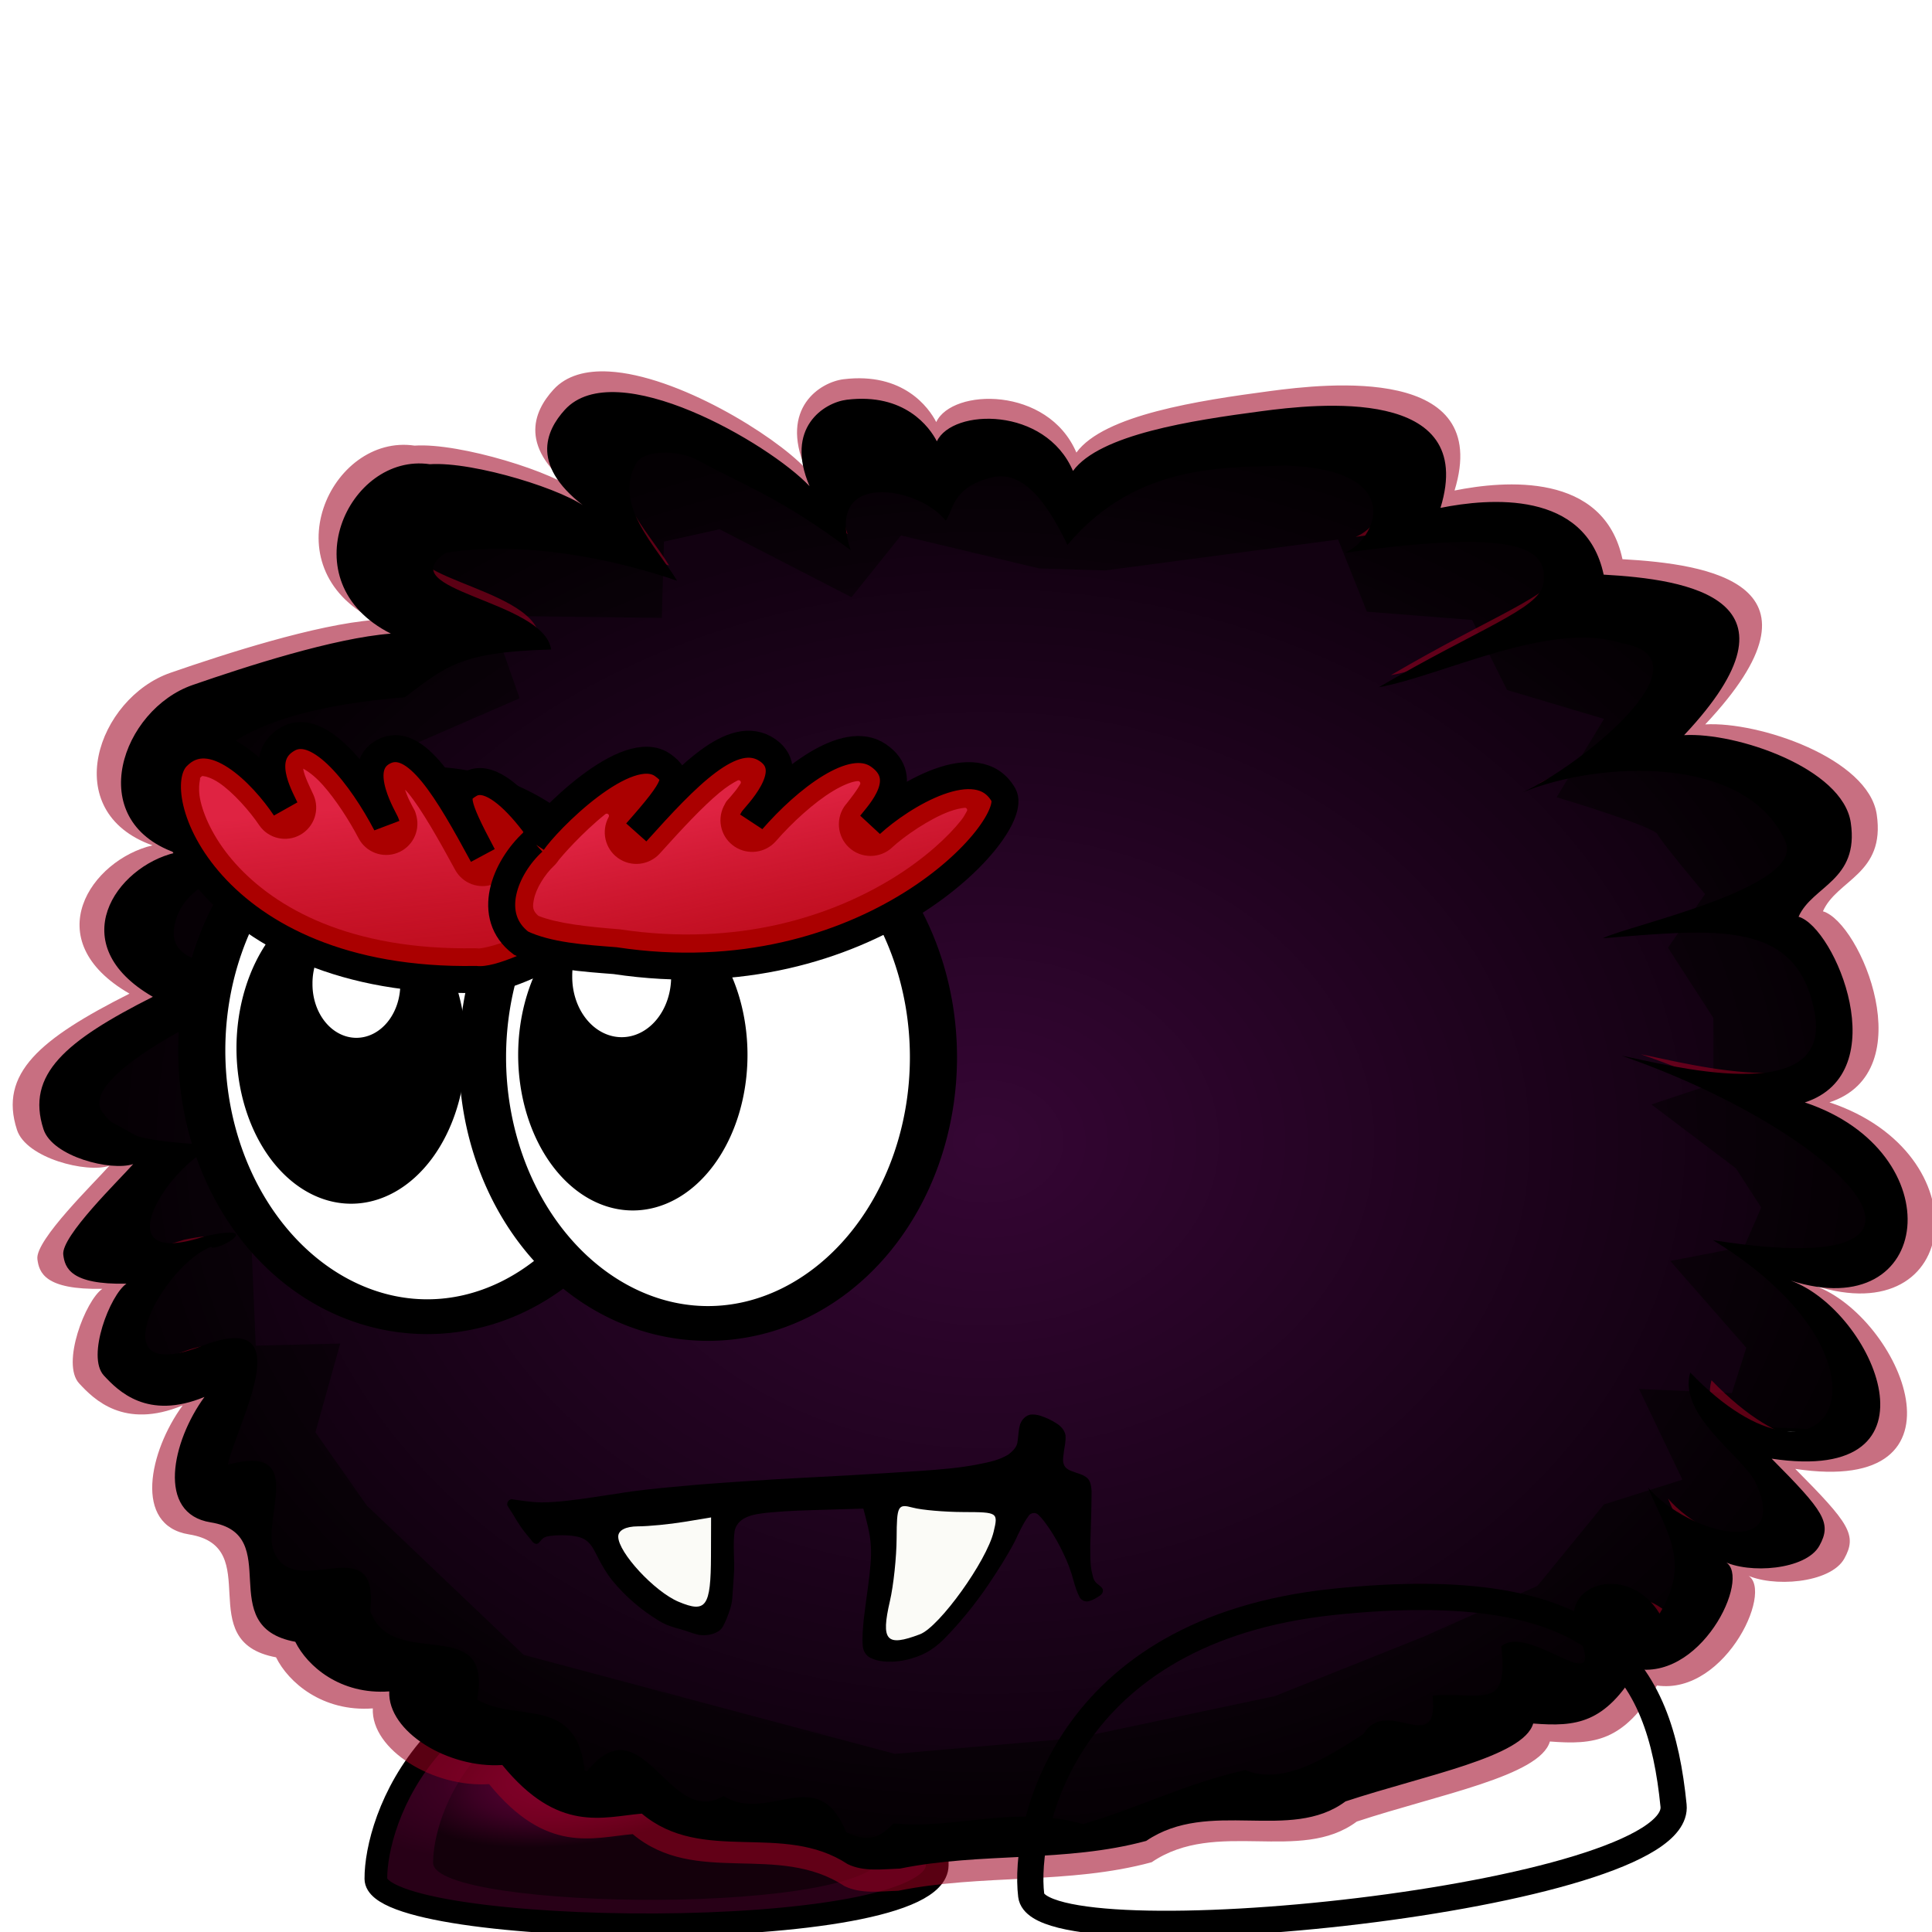 <?xml version="1.0" encoding="UTF-8" standalone="no"?>
<!-- Created with Inkscape (http://www.inkscape.org/) -->
<svg
   xmlns:dc="http://purl.org/dc/elements/1.1/"
   xmlns:cc="http://creativecommons.org/ns#"
   xmlns:rdf="http://www.w3.org/1999/02/22-rdf-syntax-ns#"
   xmlns:svg="http://www.w3.org/2000/svg"
   xmlns="http://www.w3.org/2000/svg"
   xmlns:xlink="http://www.w3.org/1999/xlink"
   xmlns:sodipodi="http://sodipodi.sourceforge.net/DTD/sodipodi-0.dtd"
   xmlns:inkscape="http://www.inkscape.org/namespaces/inkscape"
   width="512"
   height="512"
   id="svg2"
   sodipodi:version="0.32"
   inkscape:version="0.46"
   sodipodi:docbase="D:\Dateien\Desktop\Secret Maryo Chronicles\Drafts\Game\Helios\level\enemies\furball\v2.5"
   sodipodi:docname="1.svg"
   inkscape:output_extension="org.inkscape.output.svg.inkscape"
   version="1.0"
   inkscape:export-filename="D:\Dateien\Desktop\Secret Maryo Chronicles\SMC\data\pixmaps\enemy\furball\boss\walk_1.png"
   inkscape:export-xdpi="90"
   inkscape:export-ydpi="90">
  <defs
     id="defs4">
    <linearGradient
       id="linearGradient3378">
      <stop
         style="stop-color:#780046;stop-opacity:1;"
         offset="0"
         id="stop3380" />
      <stop
         id="stop3382"
         offset="0.661"
         style="stop-color:#3c0023;stop-opacity:1;" />
      <stop
         style="stop-color:#14000b;stop-opacity:1;"
         offset="1"
         id="stop3384" />
    </linearGradient>
    <linearGradient
       id="linearGradient3280">
      <stop
         id="stop3282"
         offset="0"
         style="stop-color:#350634;stop-opacity:1;" />
      <stop
         id="stop3284"
         offset="1"
         style="stop-color:#120111;stop-opacity:1;" />
    </linearGradient>
    <linearGradient
       id="linearGradient17792">
      <stop
         id="stop17794"
         offset="0"
         style="stop-color:#780045;stop-opacity:1;" />
      <stop
         style="stop-color:#3c0022;stop-opacity:1;"
         offset="0.585"
         id="stop17796" />
      <stop
         id="stop17798"
         offset="1"
         style="stop-color:#280017;stop-opacity:1;" />
    </linearGradient>
    <linearGradient
       id="linearGradient17334">
      <stop
         style="stop-color:#230522;stop-opacity:1;"
         offset="0"
         id="stop17336" />
      <stop
         style="stop-color:#040003;stop-opacity:1;"
         offset="1"
         id="stop17338" />
    </linearGradient>
    <linearGradient
       id="linearGradient17211">
      <stop
         style="stop-color:#f02e57;stop-opacity:0.753;"
         offset="0"
         id="stop17213" />
      <stop
         style="stop-color:#d1183f;stop-opacity:0.188;"
         offset="1"
         id="stop17215" />
    </linearGradient>
    <clipPath
       id="clipPath3754"
       clipPathUnits="userSpaceOnUse">
      <path
         style="fill:#fff6d5;fill-rule:evenodd;stroke:#000000;stroke-width:1px;stroke-linecap:butt;stroke-linejoin:miter;stroke-opacity:1"
         d="M 391.434,693.758 C 404.035,674.419 417.948,662.891 437.511,651.273 C 446.076,644.045 488.911,638.253 480.955,629.922 C 458.85,616.974 417.43,611.313 403.055,621.743 C 389.157,631.828 381.933,667.133 391.434,693.758 z"
         id="path3756"
         sodipodi:nodetypes="cccsc" />
    </clipPath>
    <linearGradient
       id="linearGradient3762">
      <stop
         id="stop3764"
         offset="0"
         style="stop-color:#7982a6;stop-opacity:1;" />
      <stop
         style="stop-color:#ffffff;stop-opacity:1;"
         offset="0.306"
         id="stop3776" />
      <stop
         id="stop3766"
         offset="1"
         style="stop-color:#ffffff;stop-opacity:1;" />
    </linearGradient>
    <radialGradient
       inkscape:collect="always"
       xlink:href="#linearGradient3762"
       id="radialGradient2246"
       gradientUnits="userSpaceOnUse"
       gradientTransform="matrix(0.764,0.645,-0.979,1.158,760.879,-366.161)"
       cx="390.074"
       cy="678.535"
       fx="390.074"
       fy="678.535"
       r="48.907" />
    <radialGradient
       inkscape:collect="always"
       xlink:href="#linearGradient3762"
       id="radialGradient2248"
       gradientUnits="userSpaceOnUse"
       gradientTransform="matrix(0.764,0.645,-0.979,1.158,760.879,-366.161)"
       cx="390.074"
       cy="678.535"
       fx="390.074"
       fy="678.535"
       r="48.907" />
    <filter
       inkscape:collect="always"
       id="filter17728">
      <feGaussianBlur
         inkscape:collect="always"
         stdDeviation="0.715"
         id="feGaussianBlur17730" />
    </filter>
    <filter
       inkscape:collect="always"
       id="filter17752">
      <feGaussianBlur
         inkscape:collect="always"
         stdDeviation="0.715"
         id="feGaussianBlur17754" />
    </filter>
    <linearGradient
       inkscape:collect="always"
       xlink:href="#linearGradient17211"
       id="linearGradient17786"
       gradientUnits="userSpaceOnUse"
       x1="193.625"
       y1="456.678"
       x2="201.224"
       y2="531.793" />
    <linearGradient
       inkscape:collect="always"
       xlink:href="#linearGradient17211"
       id="linearGradient17788"
       gradientUnits="userSpaceOnUse"
       x1="283.088"
       y1="468.765"
       x2="296.724"
       y2="535.374" />
    <radialGradient
       inkscape:collect="always"
       xlink:href="#linearGradient3280"
       id="radialGradient3266"
       cx="366.431"
       cy="566.688"
       fx="366.431"
       fy="566.688"
       r="267.168"
       gradientTransform="matrix(1,0,0,0.79,0,118.987)"
       gradientUnits="userSpaceOnUse" />
    <radialGradient
       inkscape:collect="always"
       xlink:href="#linearGradient17334"
       id="radialGradient3270"
       gradientUnits="userSpaceOnUse"
       gradientTransform="matrix(1,0,0,0.79,0,118.987)"
       cx="366.431"
       cy="566.688"
       fx="366.431"
       fy="566.688"
       r="267.168" />
    <filter
       inkscape:collect="always"
       id="filter3276">
      <feGaussianBlur
         inkscape:collect="always"
         stdDeviation="11.931"
         id="feGaussianBlur3278" />
    </filter>
    <filter
       inkscape:collect="always"
       id="filter3318">
      <feGaussianBlur
         inkscape:collect="always"
         stdDeviation="0.496"
         id="feGaussianBlur3320" />
    </filter>
    <filter
       inkscape:collect="always"
       id="filter3328">
      <feGaussianBlur
         inkscape:collect="always"
         stdDeviation="4.959"
         id="feGaussianBlur3330" />
    </filter>
    <filter
       inkscape:collect="always"
       id="filter3340">
      <feGaussianBlur
         inkscape:collect="always"
         stdDeviation="0.789"
         id="feGaussianBlur3342" />
    </filter>
    <filter
       inkscape:collect="always"
       id="filter3344">
      <feGaussianBlur
         inkscape:collect="always"
         stdDeviation="0.789"
         id="feGaussianBlur3346" />
    </filter>
    <filter
       inkscape:collect="always"
       id="filter3348">
      <feGaussianBlur
         inkscape:collect="always"
         stdDeviation="0.399"
         id="feGaussianBlur3350" />
    </filter>
    <filter
       inkscape:collect="always"
       id="filter3352">
      <feGaussianBlur
         inkscape:collect="always"
         stdDeviation="0.399"
         id="feGaussianBlur3354" />
    </filter>
    <filter
       inkscape:collect="always"
       id="filter3356">
      <feGaussianBlur
         inkscape:collect="always"
         stdDeviation="0.577"
         id="feGaussianBlur3358" />
    </filter>
    <filter
       inkscape:collect="always"
       id="filter3364">
      <feGaussianBlur
         inkscape:collect="always"
         stdDeviation="0.533"
         id="feGaussianBlur3366" />
    </filter>
    <filter
       inkscape:collect="always"
       id="filter3368">
      <feGaussianBlur
         inkscape:collect="always"
         stdDeviation="0.625"
         id="feGaussianBlur3370" />
    </filter>
    <filter
       inkscape:collect="always"
       id="filter3386"
       x="-0.073"
       width="1.147"
       y="-0.139"
       height="1.278">
      <feGaussianBlur
         inkscape:collect="always"
         stdDeviation="5.793"
         id="feGaussianBlur3388" />
    </filter>
    <filter
       inkscape:collect="always"
       id="filter3408"
       x="-0.081"
       width="1.163"
       y="-0.229"
       height="1.458">
      <feGaussianBlur
         inkscape:collect="always"
         stdDeviation="4.36"
         id="feGaussianBlur3410" />
    </filter>
    <filter
       inkscape:collect="always"
       id="filter3412"
       x="-0.09"
       width="1.181"
       y="-0.179"
       height="1.358">
      <feGaussianBlur
         inkscape:collect="always"
         stdDeviation="3.972"
         id="feGaussianBlur3414" />
    </filter>
    <radialGradient
       inkscape:collect="always"
       xlink:href="#linearGradient17792"
       id="radialGradient2499"
       gradientUnits="userSpaceOnUse"
       gradientTransform="matrix(0.789,-0.151,5.7629121e-2,0.3,49.148,585.904)"
       cx="454.949"
       cy="749.782"
       fx="454.949"
       fy="749.782"
       r="99.871" />
    <radialGradient
       inkscape:collect="always"
       xlink:href="#linearGradient3378"
       id="radialGradient2501"
       gradientUnits="userSpaceOnUse"
       gradientTransform="matrix(0.789,-0.151,5.7629121e-2,0.3,49.148,585.904)"
       cx="454.949"
       cy="749.782"
       fx="454.949"
       fy="749.782"
       r="99.871" />
  </defs>
  <sodipodi:namedview
     id="base"
     pagecolor="#000000"
     bordercolor="#666666"
     borderopacity="1.0"
     gridtolerance="10000"
     guidetolerance="10"
     objecttolerance="10"
     inkscape:pageopacity="0"
     inkscape:pageshadow="2"
     inkscape:zoom="0.75727127"
     inkscape:cx="183.48218"
     inkscape:cy="291.73684"
     inkscape:document-units="px"
     inkscape:current-layer="g17504"
     inkscape:window-width="1105"
     inkscape:window-height="801"
     inkscape:window-x="103"
     inkscape:window-y="72"
     showguides="true"
     inkscape:guide-bbox="true"
     showgrid="false" />
  <g
     inkscape:groupmode="layer"
     id="layer5"
     inkscape:label="foot below"
     style="display:inline"
     transform="translate(-86.015,-344.74)">
    <use
       style="display:inline"
       x="0"
       y="0"
       xlink:href="#g17596"
       inkscape:transform-center-x="-74.933938"
       inkscape:transform-center-y="-46.169677"
       id="use3390"
       transform="matrix(0.86,9.9474267e-2,-9.9474267e-2,0.86,-39.11,78.436)"
       width="553.83"
       height="553.83" />
  </g>
  <g
     inkscape:groupmode="layer"
     id="layer3"
     inkscape:label="body"
     style="display:inline"
     transform="translate(-86.015,-344.74)">
    <g
       id="g2464"
       inkscape:label="black outline"
       sodipodi:insensitive="true"
       transform="translate(150.812,404.26)" />
    <g
       id="g3169"
       transform="translate(187.68,397.17)"
       inkscape:export-filename="/home/sheryl/Piers/furball frames/furball.v2.41.f0.png"
       inkscape:export-xdpi="10.56"
       inkscape:export-ydpi="10.56" />
    <g
       id="g2661"
       inkscape:label="foot below"
       transform="matrix(-4.109,0,0,4.109,2223.874,-2231.296)" />
    <g
       inkscape:label="inside colour shading"
       id="g2663"
       style="display:inline"
       transform="matrix(-4.109,0,0,4.109,2223.874,-2231.296)" />
    <g
       id="g2665"
       inkscape:label="outline"
       transform="matrix(-4.109,0,0,4.109,2223.874,-2231.296)" />
    <g
       id="g2667"
       inkscape:label="shadowing"
       transform="matrix(-4.109,0,0,4.109,2223.874,-2231.296)" />
    <g
       style="stroke:#000000;stroke-width:66.021;stroke-miterlimit:4;stroke-dasharray:none;stroke-opacity:1"
       id="g3480"
       inkscape:label="Layer 1"
       transform="matrix(-0.116,1.2817742e-2,1.1241058e-2,0.132,237.308,384.235)"
       inkscape:transform-center-x="-27.57098"
       inkscape:transform-center-y="-11.950164" />
    <g
       id="g2796"
       inkscape:label="foot below"
       transform="matrix(-2.117,0,0,2.117,1560.327,-752.969)" />
    <g
       inkscape:label="inside colour shading"
       id="g2798"
       style="display:inline"
       transform="matrix(-2.117,0,0,2.117,1560.327,-752.969)" />
    <g
       id="g2800"
       inkscape:label="outline"
       transform="matrix(-2.117,0,0,2.117,1560.327,-752.969)" />
    <g
       id="g2802"
       inkscape:label="shadowing"
       transform="matrix(-2.117,0,0,2.117,1560.327,-752.969)" />
    <g
       inkscape:transform-center-y="-11.950164"
       inkscape:transform-center-x="-27.57098"
       transform="matrix(-0.116,1.2817742e-2,1.1241058e-2,0.132,237.308,384.235)"
       inkscape:label="Layer 1"
       id="g16330"
       style="stroke:#000000;stroke-width:66.021;stroke-miterlimit:4;stroke-dasharray:none;stroke-opacity:1" />
    <g
       id="g17756"
       transform="matrix(0.894,0,0,0.894,19.539,140.445)">
      <g
         id="g17504"
         style="display:inline;filter:url(#filter3318)">
        <path
           inkscape:export-ydpi="10.56"
           inkscape:export-xdpi="10.56"
           inkscape:export-filename="/media/home/piers/Desktop/fluffball.png"
           sodipodi:nodetypes="ccccccccccccccccsccccccccccccccccccccccccccccccc"
           id="path3187"
           d="M 124.577,449.704 L 206.112,414.254 L 196.186,385.894 L 255.032,386.603 L 255.741,360.37 L 274.884,356.117 L 320.26,379.513 L 337.276,358.244 L 384.778,369.587 L 407.466,370.296 L 487.583,359.662 L 497.509,384.476 L 533.667,387.312 L 545.72,411.418 L 579.043,421.344 L 562.736,448.286 C 562.736,448.286 596.059,458.212 597.477,461.048 C 598.895,463.884 613.784,481.609 613.784,481.609 L 601.022,500.042 L 616.62,524.148 L 616.62,546.836 L 595.35,553.926 L 624.419,575.905 L 633.099,589.376 L 627.255,602.847 L 601.813,607.756 L 627.964,637.587 L 623.001,653.185 L 591.096,651.767 L 605.985,682.963 L 579.043,691.471 L 556.133,719.512 L 517.139,736.917 L 465.813,757.419 L 397.84,771.796 L 335.149,777.259 L 207.53,743.228 L 153.565,691.851 L 135.921,666.656 L 144.429,636.169 L 115.36,636.878 L 113.942,602.847 L 120.323,568.815 L 99.762,557.471 L 126.704,519.894 L 118.196,500.042 L 131.667,478.064 L 124.577,449.704 z"
           style="fill:url(#radialGradient3270);fill-opacity:1;fill-rule:evenodd;stroke:#000000;stroke-width:1px;stroke-linecap:butt;stroke-linejoin:miter;stroke-opacity:1" />
        <path
           sodipodi:type="inkscape:offset"
           inkscape:radius="0"
           inkscape:original="M 274.875 356.125 L 255.75 360.375 L 255.03125 386.59375 L 196.1875 385.90625 L 206.125 414.25 L 124.5625 449.71875 L 131.65625 478.0625 L 118.1875 500.03125 L 126.71875 519.90625 L 99.75 557.46875 L 120.3125 568.8125 L 113.9375 602.84375 L 115.375 636.875 L 144.4375 636.15625 L 135.90625 666.65625 L 153.5625 691.84375 L 207.53125 743.21875 L 335.15625 777.25 L 397.84375 771.78125 L 465.8125 757.40625 L 517.125 736.90625 L 556.125 719.5 L 579.03125 691.46875 L 606 682.96875 L 591.09375 651.78125 L 623 653.1875 L 627.96875 637.59375 L 601.8125 607.75 L 627.25 602.84375 L 633.09375 589.375 L 624.40625 575.90625 L 595.34375 553.9375 L 616.625 546.84375 L 616.625 524.15625 L 601.03125 500.03125 L 613.78125 481.59375 C 613.78125 481.59375 598.88676 463.89847 597.46875 461.0625 C 596.05076 458.22652 562.75001 448.28126 562.75 448.28125 L 579.03125 421.34375 L 545.71875 411.40625 L 533.65625 387.3125 L 497.5 384.46875 L 487.59375 359.65625 L 407.46875 370.28125 L 384.78125 369.59375 L 337.28125 358.25 L 320.25 379.5 L 274.875 356.125 z "
           xlink:href="#path3187"
           style="fill:url(#radialGradient3266);fill-opacity:1;fill-rule:evenodd;stroke:none;stroke-width:1px;stroke-linecap:butt;stroke-linejoin:miter;stroke-opacity:1;filter:url(#filter3276)"
           id="path3268"
           inkscape:href="#path3187"
           d="M 274.875,356.125 L 255.75,360.375 L 255.031,386.594 L 196.188,385.906 L 206.125,414.25 L 124.562,449.719 L 131.656,478.062 L 118.188,500.031 L 126.719,519.906 L 99.75,557.469 L 120.312,568.812 L 113.938,602.844 L 115.375,636.875 L 144.438,636.156 L 135.906,666.656 L 153.562,691.844 L 207.531,743.219 L 335.156,777.25 L 397.844,771.781 L 465.812,757.406 L 517.125,736.906 L 556.125,719.5 L 579.031,691.469 L 606,682.969 L 591.094,651.781 L 623,653.188 L 627.969,637.594 L 601.812,607.75 L 627.25,602.844 L 633.094,589.375 L 624.406,575.906 L 595.344,553.938 L 616.625,546.844 L 616.625,524.156 L 601.031,500.031 L 613.781,481.594 C 613.781,481.594 598.887,463.898 597.469,461.062 C 596.051,458.227 562.75,448.281 562.75,448.281 L 579.031,421.344 L 545.719,411.406 L 533.656,387.312 L 497.5,384.469 L 487.594,359.656 L 407.469,370.281 L 384.781,369.594 L 337.281,358.25 L 320.25,379.5 L 274.875,356.125 z"
           transform="matrix(0.862,0,0,0.862,50.71,78.426)" />
        <path
           sodipodi:type="inkscape:offset"
           inkscape:radius="0"
           inkscape:original="M 257.78125 344.78125 C 251.21452 344.42503 245.53152 345.88102 241.78125 350 C 236.11184 356.22681 231.23915 366.88552 248.8125 379.53125 C 242.63451 373.92036 214.88195 365.25009 201.78125 366.125 C 177.66196 362.57083 159.76578 401.02849 190.21875 416.34375 C 173.33 417.6639 147.26779 426.09133 131.46875 431.5625 C 110.51053 438.82029 98.913401 471.53136 126.28125 481.28125 C 108.65873 485.4276 92.736912 508.45787 119.65625 524 C 93.853249 537.02116 81.953497 546.98332 87.25 563.25 C 89.90566 571.40608 107.32019 575.78395 113.84375 573.59375 C 109.71395 578.2969 92.446638 595.00086 93.125 600.46875 C 93.60305 604.32199 95.240168 609.37232 111.84375 609.03125 C 107.01526 612.32485 99.900318 630.60448 105.15625 636.28125 C 109.37589 640.83875 118.04012 649.61768 134.96875 642.625 C 125.32662 655.81108 120.68912 677.21231 136.8125 679.78125 C 158.99612 683.31576 137.34393 710.66024 161.875 715.1875 C 165.41403 722.37488 175.23075 730.97148 189.75 729.90625 C 189.2292 741.87571 207.25117 752.77772 223.25 751.71875 C 239.83753 772.06031 253.14185 767.10187 264.625 766.125 C 282.67194 781.25326 306.40462 768.43455 325.625 781.09375 C 330.46055 783.4359 335.96454 782.59272 341.125 782.4375 C 365.22707 777.52853 390.27874 780.70966 414.125 774.21875 C 432.73935 761.56633 456.89343 774.6767 473.21875 762.5 C 496.8526 754.69698 525.96278 749.3946 528.84375 739.4375 C 541.59255 740.42594 550.05823 739.49463 559.6875 723.3125 C 579.83529 726.20563 594.40487 693.86243 585.0625 691.25 C 592.73603 695.19576 609.6773 693.91624 613.65625 686.75 C 617.44611 679.92433 615.04958 676.5487 599.53125 660.90625 C 652.35329 668.85761 629.77666 617.09116 605.15625 608.125 C 647.71741 621.70107 653.40104 569.97922 609.375 555.3125 C 636.37348 546.50976 618.35175 503.43084 607.5 500.28125 C 611.53713 491.10521 625.54343 489.58951 623 472.375 C 620.61389 456.22544 589.04272 445.53395 573.59375 446.4375 C 611.74554 405.86158 574.49052 400.2227 549.75 398.84375 C 544.39118 373.66044 515.7251 376.1809 501.375 379.0625 C 512.52886 342.77673 464.45843 348.25787 448.25 350.40625 C 427.63438 353.1388 400.37556 357.27693 392.4375 368.125 C 384.23246 348.95707 356.66649 349.54424 352.0625 359.34375 C 349.96518 355.2312 342.5637 344.90174 325.375 347 C 318.618 347.8309 306.91257 355.31333 314.34375 372.625 C 305.33818 363.08119 277.48143 345.84992 257.78125 344.78125 z M 270.65625 362.6875 C 274.19965 362.54757 278.29607 363.31454 281.53125 365.09375 C 294.87253 372.43085 305.51188 375.86492 326.53125 391.625 C 318.34189 367.47112 347.09088 372.89991 354.6875 382.875 C 356.96827 380.1918 356.32547 372.856 368.5625 370 C 378.9595 367.57344 386.28143 380.81826 390.78125 390.0625 C 411.4359 365.33671 438.84741 367.23496 455.5 366.53125 C 492.08715 367.79943 481.99068 388.91443 472.90625 392.40625 C 523.6402 385.29764 533.65883 390.54334 531.8125 401.6875 C 530.59212 409.05342 512.25415 415.05417 483.0625 432.25 C 502.09622 428.73432 533.92444 412.38744 554.90625 419.125 C 582.73331 423.81498 542.34377 455.85811 525.59375 463.4375 C 548.26921 454.09897 591.81201 451.96882 603.5625 477.84375 C 609.8202 491.54533 557.46764 502.70977 549.4375 506.65625 C 583.49958 503.88706 607.46603 501.0306 612.34375 529.15625 C 617.26011 557.50463 567.86135 543.9031 555.0625 541.46875 C 618.23338 563.24991 666.53404 609.4521 582.1875 596.15625 C 641.6196 632.47611 617.00421 678.56306 575.40625 635.375 C 571.73452 647.98568 590.69098 659.96828 594.6875 667.8125 C 605.63349 690.88187 575.02363 683.51017 562.875 669.46875 C 568.6923 683.28738 575.5058 691.76949 566.3125 706.84375 C 556.58826 690.83198 534.32827 698.65872 542.625 714.0625 C 550.47592 732.99011 527.6224 709.53676 519.375 716.53125 C 521.67255 735.90953 513.74872 729.97777 499.03125 731.125 C 500.96127 749.89865 485.46265 731.0132 478.53125 742.5625 C 467.72426 749.47159 454.81034 757.89587 443.5 753.21875 C 425.69225 757.24503 413.49902 763.82643 395.40625 769.25 C 375.24007 763.46834 357.84681 770.90705 339.1875 769.03125 C 334.69368 773.92354 331.09737 774.39597 325.1875 771.625 C 316.75127 750.78068 302.37749 769.23145 288.84375 760.9375 C 272.29199 770.68319 264.77376 732.04682 247.78125 754.34375 C 245.74049 730.6227 227.7413 739.38674 215.8125 732.3125 C 220.67993 706.17167 190.45371 724.28389 184.125 706.0625 C 186.95349 680.24706 160.68551 704.49504 155.25 687.53125 C 152.58805 677.58346 164.96903 656.37305 141.875 662.71875 C 144.787 649.8627 164.61816 615.03602 132.75 628.0625 C 102.97225 638.72661 123.35032 603.0593 136.96875 598.09375 C 137.61609 600.03894 154.26522 590.92743 135.34375 594.90625 C 103.10444 605.73817 125.59506 571.77498 138.96875 568.0625 C 115.81202 566.82819 110.03322 565.35108 104.71875 558.25 C 96.580069 547.37528 143.58116 524.38739 161.6875 519.8125 C 140.32175 513.92944 122.52196 515.53298 126.375 501.59375 C 131.53362 482.9313 164.34458 484.61003 183.4375 477.9375 C 159.11327 463.93602 126.67565 471.90223 134.15625 458.21875 C 142.89983 442.22502 172.26395 437.00413 194.375 435.21875 C 206.20585 426.48415 210.20246 421.74918 237.71875 421.0625 C 235.61816 406.37453 189.40719 403.58366 206.59375 392.375 C 229.18826 388.81762 255.39216 393.9131 275.09375 400.65625 C 269.06797 390.6464 255.84465 378.15569 263.03125 365.75 C 264.12328 363.86491 267.11285 362.82743 270.65625 362.6875 z "
           xlink:href="#path2161"
           style="fill:#9e0020;fill-opacity:0.564;filter:url(#filter3328)"
           id="path3326"
           inkscape:href="#path2161"
           d="M 257.781,344.781 C 251.215,344.425 245.532,345.881 241.781,350 C 236.112,356.227 231.239,366.886 248.812,379.531 C 242.635,373.92 214.882,365.25 201.781,366.125 C 177.662,362.571 159.766,401.028 190.219,416.344 C 173.33,417.664 147.268,426.091 131.469,431.562 C 110.511,438.82 98.913,471.531 126.281,481.281 C 108.659,485.428 92.737,508.458 119.656,524 C 93.853,537.021 81.953,546.983 87.25,563.25 C 89.906,571.406 107.32,575.784 113.844,573.594 C 109.714,578.297 92.447,595.001 93.125,600.469 C 93.603,604.322 95.24,609.372 111.844,609.031 C 107.015,612.325 99.9,630.604 105.156,636.281 C 109.376,640.839 118.04,649.618 134.969,642.625 C 125.327,655.811 120.689,677.212 136.812,679.781 C 158.996,683.316 137.344,710.66 161.875,715.188 C 165.414,722.375 175.231,730.971 189.75,729.906 C 189.229,741.876 207.251,752.778 223.25,751.719 C 239.838,772.06 253.142,767.102 264.625,766.125 C 282.672,781.253 306.405,768.435 325.625,781.094 C 330.461,783.436 335.965,782.593 341.125,782.438 C 365.227,777.529 390.279,780.71 414.125,774.219 C 432.739,761.566 456.893,774.677 473.219,762.5 C 496.853,754.697 525.963,749.395 528.844,739.438 C 541.593,740.426 550.058,739.495 559.688,723.312 C 579.835,726.206 594.405,693.862 585.062,691.25 C 592.736,695.196 609.677,693.916 613.656,686.75 C 617.446,679.924 615.05,676.549 599.531,660.906 C 652.353,668.858 629.777,617.091 605.156,608.125 C 647.717,621.701 653.401,569.979 609.375,555.312 C 636.373,546.51 618.352,503.431 607.5,500.281 C 611.537,491.105 625.543,489.59 623,472.375 C 620.614,456.225 589.043,445.534 573.594,446.438 C 611.746,405.862 574.491,400.223 549.75,398.844 C 544.391,373.66 515.725,376.181 501.375,379.062 C 512.529,342.777 464.458,348.258 448.25,350.406 C 427.634,353.139 400.376,357.277 392.438,368.125 C 384.232,348.957 356.666,349.544 352.062,359.344 C 349.965,355.231 342.564,344.902 325.375,347 C 318.618,347.831 306.913,355.313 314.344,372.625 C 305.338,363.081 277.481,345.85 257.781,344.781 z M 270.656,362.688 C 274.2,362.548 278.296,363.315 281.531,365.094 C 294.873,372.431 305.512,375.865 326.531,391.625 C 318.342,367.471 347.091,372.9 354.688,382.875 C 356.968,380.192 356.325,372.856 368.562,370 C 378.959,367.573 386.281,380.818 390.781,390.062 C 411.436,365.337 438.847,367.235 455.5,366.531 C 492.087,367.799 481.991,388.914 472.906,392.406 C 523.64,385.298 533.659,390.543 531.812,401.688 C 530.592,409.053 512.254,415.054 483.062,432.25 C 502.096,428.734 533.924,412.387 554.906,419.125 C 582.733,423.815 542.344,455.858 525.594,463.438 C 548.269,454.099 591.812,451.969 603.562,477.844 C 609.82,491.545 557.468,502.71 549.438,506.656 C 583.5,503.887 607.466,501.031 612.344,529.156 C 617.26,557.505 567.861,543.903 555.062,541.469 C 618.233,563.25 666.534,609.452 582.188,596.156 C 641.62,632.476 617.004,678.563 575.406,635.375 C 571.735,647.986 590.691,659.968 594.688,667.812 C 605.633,690.882 575.024,683.51 562.875,669.469 C 568.692,683.287 575.506,691.769 566.312,706.844 C 556.588,690.832 534.328,698.659 542.625,714.062 C 550.476,732.99 527.622,709.537 519.375,716.531 C 521.673,735.91 513.749,729.978 499.031,731.125 C 500.961,749.899 485.463,731.013 478.531,742.562 C 467.724,749.472 454.81,757.896 443.5,753.219 C 425.692,757.245 413.499,763.826 395.406,769.25 C 375.24,763.468 357.847,770.907 339.188,769.031 C 334.694,773.924 331.097,774.396 325.188,771.625 C 316.751,750.781 302.377,769.231 288.844,760.938 C 272.292,770.683 264.774,732.047 247.781,754.344 C 245.74,730.623 227.741,739.387 215.812,732.312 C 220.68,706.172 190.454,724.284 184.125,706.062 C 186.953,680.247 160.686,704.495 155.25,687.531 C 152.588,677.583 164.969,656.373 141.875,662.719 C 144.787,649.863 164.618,615.036 132.75,628.062 C 102.972,638.727 123.35,603.059 136.969,598.094 C 137.616,600.039 154.265,590.927 135.344,594.906 C 103.104,605.738 125.595,571.775 138.969,568.062 C 115.812,566.828 110.033,565.351 104.719,558.25 C 96.58,547.375 143.581,524.387 161.688,519.812 C 140.322,513.929 122.522,515.533 126.375,501.594 C 131.534,482.931 164.345,484.61 183.438,477.938 C 159.113,463.936 126.676,471.902 134.156,458.219 C 142.9,442.225 172.264,437.004 194.375,435.219 C 206.206,426.484 210.202,421.749 237.719,421.062 C 235.618,406.375 189.407,403.584 206.594,392.375 C 229.188,388.818 255.392,393.913 275.094,400.656 C 269.068,390.646 255.845,378.156 263.031,365.75 C 264.123,363.865 267.113,362.827 270.656,362.688 z"
           transform="matrix(1.029,0,0,1.029,-10.384,-16.129)" />
        <path
           style="fill:#000000"
           d="M 325.63,781.103 C 306.41,768.443 282.662,781.261 264.615,766.133 C 253.132,767.11 239.847,772.065 223.259,751.723 C 207.26,752.782 189.226,741.872 189.747,729.902 C 175.228,730.968 165.428,722.385 161.889,715.198 C 137.358,710.67 158.992,683.33 136.808,679.795 C 120.685,677.226 125.321,655.806 134.964,642.62 C 118.035,649.613 109.371,640.829 105.152,636.272 C 99.896,630.595 107.012,612.337 111.84,609.043 C 95.237,609.384 93.591,604.312 93.113,600.459 C 92.435,594.991 109.712,578.293 113.842,573.59 C 107.318,575.78 89.906,571.421 87.251,563.264 C 81.954,546.998 93.862,537.026 119.665,524.005 C 92.746,508.463 108.665,485.441 126.288,481.294 C 98.92,471.544 110.521,438.824 131.479,431.566 C 147.278,426.095 173.325,417.66 190.214,416.34 C 159.761,401.024 177.647,362.572 201.767,366.126 C 214.867,365.251 242.623,373.922 248.801,379.533 C 231.227,366.887 236.121,356.222 241.791,349.995 C 256.792,333.519 302.334,359.912 314.341,372.637 C 306.91,355.325 318.627,347.839 325.384,347.008 C 342.573,344.91 349.98,355.231 352.077,359.344 C 356.681,349.545 384.22,348.952 392.425,368.12 C 400.363,357.272 427.645,353.145 448.26,350.413 C 464.469,348.264 512.519,342.783 501.366,379.069 C 515.716,376.188 544.378,373.675 549.737,398.858 C 574.478,400.237 611.739,405.864 573.587,446.44 C 589.036,445.536 620.6,456.219 622.986,472.369 C 625.529,489.583 611.55,491.092 607.513,500.268 C 618.365,503.418 636.367,546.511 609.368,555.313 C 653.394,569.98 647.727,621.698 605.166,608.122 C 629.786,617.088 652.356,668.865 599.534,660.914 C 615.052,676.556 617.461,679.922 613.671,686.748 C 609.692,693.914 592.746,695.182 585.073,691.236 C 594.415,693.849 579.839,726.199 559.691,723.305 C 550.062,739.488 541.596,740.412 528.847,739.424 C 525.966,749.381 496.841,754.709 473.207,762.512 C 456.881,774.689 432.745,761.569 414.13,774.221 C 390.284,780.712 365.232,777.52 341.13,782.429 C 335.97,782.584 330.466,783.445 325.63,781.103 z M 339.197,769.028 C 357.856,770.904 375.25,763.46 395.416,769.242 C 413.509,763.818 425.679,757.253 443.487,753.226 C 454.797,757.904 467.709,749.464 478.516,742.554 C 485.448,731.005 500.952,749.906 499.022,731.133 C 513.739,729.985 521.674,735.91 519.377,716.532 C 527.624,709.537 550.49,732.991 542.639,714.063 C 534.342,698.66 556.589,690.837 566.313,706.848 C 575.506,691.774 568.698,683.291 562.88,669.472 C 575.029,683.514 605.628,690.876 594.682,667.807 C 590.686,659.963 571.724,647.995 575.396,635.384 C 616.994,678.572 641.606,632.47 582.174,596.15 C 666.52,609.446 618.243,563.254 555.072,541.473 C 567.871,543.908 617.27,557.496 612.353,529.148 C 607.475,501.022 583.509,503.887 549.447,506.656 C 557.477,502.709 609.831,491.544 603.573,477.842 C 591.823,451.967 548.276,454.104 525.6,463.443 C 542.35,455.864 582.735,423.826 554.908,419.136 C 533.926,412.399 502.096,428.743 483.062,432.259 C 512.254,415.063 530.599,409.055 531.819,401.689 C 533.666,390.544 523.655,385.296 472.921,392.405 C 482.006,388.913 492.076,367.796 455.489,366.528 C 438.836,367.231 411.443,365.327 390.788,390.053 C 386.289,380.809 378.954,367.584 368.557,370.011 C 356.32,372.867 356.964,380.18 354.683,382.863 C 347.087,372.888 318.352,367.467 326.542,391.621 C 305.522,375.861 294.862,372.437 281.521,365.1 C 275.051,361.542 265.204,361.995 263.02,365.766 C 255.834,378.171 269.053,390.65 275.078,400.66 C 255.377,393.917 229.183,388.808 206.588,392.366 C 189.402,403.574 235.629,406.365 237.73,421.053 C 210.213,421.74 206.192,426.471 194.362,435.206 C 172.251,436.991 142.892,442.23 134.149,458.224 C 126.668,471.908 159.113,463.925 183.437,477.926 C 164.344,484.599 131.533,482.941 126.374,501.603 C 122.521,515.543 140.321,513.939 161.686,519.822 C 143.58,524.397 96.591,547.36 104.729,558.234 C 110.044,565.335 115.808,566.819 138.964,568.053 C 125.591,571.766 103.105,605.737 135.344,594.905 C 154.266,590.926 137.608,600.051 136.961,598.106 C 123.343,603.072 102.981,638.717 132.759,628.053 C 164.627,615.027 144.791,649.851 141.879,662.707 C 164.973,656.361 152.58,677.569 155.242,687.517 C 160.677,704.48 186.946,680.238 184.118,706.053 C 190.446,724.274 220.676,706.17 215.809,732.311 C 227.738,739.385 245.736,730.63 247.777,754.351 C 264.769,732.054 272.285,770.674 288.837,760.929 C 302.37,769.222 316.752,750.796 325.188,771.64 C 331.098,774.411 334.703,773.92 339.197,769.028 z"
           id="path2161"
           sodipodi:nodetypes="cccccscscsczccscccscsccscccsccccsccccccccccccccccccccscccccscccsccssccccscscscccccccccccc"
           inkscape:export-filename="/home/sheryl/Piers/furball frames/furball.v2.41.f0.png"
           inkscape:export-xdpi="10.56"
           inkscape:export-ydpi="10.56" />
      </g>
      <g
         id="g17499"
         style="filter:url(#filter3344)">
        <path
           transform="matrix(1.111,0,0,0.82,-46.297,324.016)"
           d="M 282.753,263.274 A 60.16,96.256 0 1 1 162.433,263.274 A 60.16,96.256 0 1 1 282.753,263.274 z"
           sodipodi:ry="96.256317"
           sodipodi:rx="60.160194"
           sodipodi:cy="263.27377"
           sodipodi:cx="222.59273"
           id="path3157"
           style="fill:#ffffff;fill-opacity:1;fill-rule:nonzero;stroke:#000000;stroke-width:12.573;stroke-linecap:round;stroke-miterlimit:4;stroke-dasharray:none;stroke-opacity:1"
           sodipodi:type="arc"
           inkscape:export-filename="/home/sheryl/Piers/furball frames/furball.v2.41.f0.png"
           inkscape:export-xdpi="10.56"
           inkscape:export-ydpi="10.56" />
        <path
           transform="matrix(1.13,0,0,0.893,-59.485,311.732)"
           d="M 240.641,254.751 A 30.08,51.638 0 1 1 180.481,254.751 A 30.08,51.638 0 1 1 240.641,254.751 z"
           sodipodi:ry="51.637501"
           sodipodi:rx="30.080097"
           sodipodi:cy="254.75108"
           sodipodi:cx="210.56068"
           id="path17257"
           style="fill:#000000;fill-opacity:1;fill-rule:nonzero;stroke:none;stroke-width:8;stroke-linecap:round;stroke-miterlimit:4;stroke-dasharray:none;stroke-opacity:1;filter:url(#filter3352)"
           sodipodi:type="arc"
           inkscape:export-filename="/home/sheryl/Piers/furball frames/furball.v2.41.f0.png"
           inkscape:export-xdpi="10.56"
           inkscape:export-ydpi="10.56" />
        <path
           transform="matrix(1.298,0,0,1.131,-93.303,260.921)"
           d="M 220.587,229.183 A 10.027,14.037 0 1 1 200.534,229.183 A 10.027,14.037 0 1 1 220.587,229.183 z"
           sodipodi:ry="14.037379"
           sodipodi:rx="10.026699"
           sodipodi:cy="229.183"
           sodipodi:cx="210.56068"
           id="path3259"
           style="fill:#ffffff;fill-opacity:1;fill-rule:nonzero;stroke:none;stroke-width:8;stroke-linecap:round;stroke-miterlimit:4;stroke-dasharray:none;stroke-opacity:1;filter:url(#filter17728)"
           sodipodi:type="arc"
           inkscape:export-filename="/home/sheryl/Piers/furball frames/furball.v2.41.f0.png"
           inkscape:export-xdpi="10.56"
           inkscape:export-ydpi="10.56" />
      </g>
      <g
         id="g17494"
         style="filter:url(#filter3340)">
        <path
           sodipodi:type="arc"
           style="fill:#ffffff;fill-opacity:1;fill-rule:nonzero;stroke:#000000;stroke-width:12.573;stroke-linecap:round;stroke-miterlimit:4;stroke-dasharray:none;stroke-opacity:1"
           id="path2170"
           sodipodi:cx="222.59273"
           sodipodi:cy="263.27377"
           sodipodi:rx="60.160194"
           sodipodi:ry="96.256317"
           d="M 282.753,263.274 A 60.16,96.256 0 1 1 162.433,263.274 A 60.16,96.256 0 1 1 282.753,263.274 z"
           transform="matrix(1.111,0,0,0.82,36.925,326.021)"
           inkscape:export-filename="/home/sheryl/Piers/furball frames/furball.v2.41.f0.png"
           inkscape:export-xdpi="10.56"
           inkscape:export-ydpi="10.56" />
        <path
           inkscape:export-ydpi="10.56"
           inkscape:export-xdpi="10.56"
           inkscape:export-filename="/home/sheryl/Piers/furball frames/furball.v2.41.f0.png"
           sodipodi:type="arc"
           style="fill:#000000;fill-opacity:1;fill-rule:nonzero;stroke:none;stroke-width:8;stroke-linecap:round;stroke-miterlimit:4;stroke-dasharray:none;stroke-opacity:1;filter:url(#filter3348)"
           id="path17255"
           sodipodi:cx="210.56068"
           sodipodi:cy="254.75108"
           sodipodi:rx="30.080097"
           sodipodi:ry="51.637501"
           d="M 240.641,254.751 A 30.08,51.638 0 1 1 180.481,254.751 A 30.08,51.638 0 1 1 240.641,254.751 z"
           transform="matrix(1.13,0,0,0.893,24.015,313.732)" />
        <path
           sodipodi:type="arc"
           style="fill:#ffffff;fill-opacity:1;fill-rule:nonzero;stroke:none;stroke-width:8;stroke-linecap:round;stroke-miterlimit:4;stroke-dasharray:none;stroke-opacity:1;filter:url(#filter17752)"
           id="path3145"
           sodipodi:cx="210.56068"
           sodipodi:cy="229.183"
           sodipodi:rx="10.026699"
           sodipodi:ry="14.037379"
           d="M 220.587,229.183 A 10.027,14.037 0 1 1 200.534,229.183 A 10.027,14.037 0 1 1 220.587,229.183 z"
           transform="matrix(1.462,0,0,1.273,-49.194,226.176)"
           inkscape:export-filename="/home/sheryl/Piers/furball frames/furball.v2.41.f0.png"
           inkscape:export-xdpi="10.56"
           inkscape:export-ydpi="10.56" />
      </g>
      <g
         id="g17517"
         style="filter:url(#filter3368)">
        <path
           id="path2210"
           d="M 379.875,647.844 C 378.407,648.087 377.284,649.307 376.781,650.656 C 376.194,652.475 376.279,654.41 375.926,656.272 C 375.617,657.728 374.422,658.763 373.312,659.656 C 370.617,661.341 367.451,661.972 364.375,662.574 C 358.747,663.702 353.012,664.12 347.297,664.538 C 340.249,665.018 333.196,665.425 326.145,665.849 C 318.929,666.197 311.72,666.65 304.505,667.012 C 296.802,667.515 289.097,667.985 281.403,668.608 C 276.076,669.067 270.75,669.548 265.437,670.146 C 262.884,670.461 260.33,670.772 257.795,671.21 C 252.763,671.916 247.758,672.815 242.703,673.356 C 240.159,673.656 237.598,673.846 235.036,673.871 C 232.153,673.871 229.302,673.399 226.456,672.997 C 225.439,672.645 224.495,673.774 224.749,674.743 C 225.349,675.838 226.116,676.844 226.735,677.933 C 228.018,680.133 229.432,682.264 231.118,684.179 C 231.811,684.827 232.157,685.894 233.156,686.156 C 234.092,686.325 234.505,685.21 235.125,684.719 C 235.73,684.089 236.597,683.93 237.424,683.818 C 239.529,683.535 241.668,683.557 243.781,683.75 C 245.249,683.937 246.766,684.187 247.995,685.074 C 249.827,686.314 250.663,688.447 251.664,690.327 C 252.868,692.672 254.203,694.973 255.862,697.029 C 259.764,701.792 264.517,705.846 269.786,709.026 C 271.682,710.212 273.829,710.892 275.984,711.432 C 277.835,711.954 279.62,712.717 281.494,713.145 C 283.522,713.422 285.711,713.163 287.437,711.996 C 288.618,711.236 289.059,709.818 289.643,708.614 C 290.459,706.571 291.272,704.484 291.433,702.267 C 291.604,700.027 291.721,697.782 291.895,695.541 C 292.242,691.153 291.517,686.732 292.126,682.359 C 292.457,680.632 293.706,679.174 295.291,678.452 C 296.625,677.758 298.111,677.44 299.589,677.225 C 302.11,676.833 304.663,676.704 307.204,676.502 C 312.078,676.206 316.963,676.153 321.842,675.963 C 324.655,675.882 327.468,675.8 330.281,675.719 C 331.257,679.44 332.343,683.175 332.523,687.042 C 332.708,690.676 332.226,694.299 331.793,697.9 C 331.334,701.47 330.806,705.034 330.391,708.609 C 330.181,711.251 329.855,713.913 330.125,716.562 C 330.276,717.977 331.086,719.359 332.412,719.961 C 334.446,720.99 336.784,721.145 339.026,721.086 C 341.496,720.972 343.945,720.439 346.263,719.588 C 348.201,718.889 350.028,717.897 351.641,716.616 C 353.984,714.834 355.9,712.579 357.894,710.432 C 361.265,706.616 364.415,702.602 367.26,698.377 C 370.072,694.222 372.779,689.982 375.125,685.545 C 376.362,682.94 377.531,680.277 379.233,677.933 C 379.819,676.914 381.406,676.693 382.192,677.598 C 383.452,678.774 384.421,680.221 385.414,681.621 C 386.982,683.949 388.354,686.41 389.554,688.946 C 390.823,691.552 391.864,694.27 392.589,697.078 C 393.06,698.782 393.61,700.483 394.417,702.056 C 395.011,702.984 396.288,703.538 397.337,703.09 C 398.427,702.796 399.395,702.183 400.33,701.573 C 401.003,701.144 401.553,700.318 401.192,699.514 C 400.704,698.589 399.619,698.211 399.018,697.373 C 398.305,696.47 398.242,695.266 397.937,694.195 C 397.493,691.825 397.587,689.404 397.537,687.005 C 397.711,681.525 397.914,676.045 397.938,670.562 C 397.826,669.209 397.719,667.692 396.688,666.688 C 395.431,665.556 393.7,665.264 392.171,664.659 C 391.16,664.29 390.061,663.709 389.716,662.611 C 389.221,661.344 389.646,659.986 389.75,658.688 C 389.995,657.148 390.321,655.598 390.219,654.031 C 389.982,652.538 388.888,651.324 387.659,650.525 C 386.099,649.499 384.383,648.706 382.604,648.141 C 381.722,647.891 380.791,647.768 379.875,647.844 z"
           style="fill:#000000;fill-opacity:1" />
        <path
           id="path2208"
           d="M 347.071,712.966 C 352.816,710.782 366.819,691.3 368.904,682.591 C 370.279,676.849 370.155,676.768 360.012,676.739 C 354.354,676.723 347.581,676.136 344.961,675.433 C 340.502,674.239 340.193,674.818 340.146,684.461 C 340.118,690.128 339.224,698.524 338.159,703.118 C 335.422,714.921 337.088,716.762 347.071,712.966 z"
           style="fill:#fbfbf7;fill-opacity:1" />
        <path
           id="path2206"
           d="M 285.114,689.724 L 285.146,678.331 L 277.206,679.644 C 272.839,680.365 266.646,680.967 263.444,680.979 C 259.83,680.994 257.621,682.146 257.621,684.016 C 257.621,688.721 268.371,700.332 275.503,703.33 C 283.692,706.774 285.071,704.821 285.114,689.724 z"
           style="fill:#fbfbf7;fill-opacity:1" />
      </g>
      <g
         id="g17485"
         transform="translate(0,9.954)"
         style="filter:url(#filter3364)">
        <path
           style="fill:#aa0000;fill-rule:nonzero;stroke:#000000;stroke-width:8;stroke-linecap:butt;stroke-linejoin:miter;stroke-miterlimit:4;stroke-dasharray:none;stroke-opacity:1;fill-opacity:1"
           d="M 243.135,480.218 C 240.52,473.308 223.7,445.174 213.62,451.043 C 208.768,453.868 209.055,456.289 217.482,472.135 C 207.302,453.394 197.584,436.143 187.931,441.454 C 178.8,446.477 188.583,461.692 188.871,462.857 C 181.691,449.127 169.083,432.442 159.841,437.532 C 150.403,442.731 157.148,454.367 158.892,458.103 C 152.294,448.184 137.041,432.237 126.774,442.971 C 115.624,454.629 136.599,510.225 215.359,508.898 C 223.025,509.685 234.985,502.565 242.309,500.079 C 252.449,493.878 249.028,488.992 242.987,479.951"
           id="path3563"
           sodipodi:nodetypes="cscscscsccs" />
        <path
           sodipodi:type="inkscape:offset"
           inkscape:radius="-9.2511473"
           inkscape:original="M 163.4375 436.59375 C 162.19427 436.59787 160.99893 436.89494 159.84375 437.53125 C 150.40571 442.72998 157.16225 454.35752 158.90625 458.09375 C 152.30835 448.17459 137.04857 432.23484 126.78125 442.96875 C 115.63074 454.62597 136.61504 510.23325 215.375 508.90625 C 223.04078 509.69347 234.98863 502.58011 242.3125 500.09375 C 252.45301 493.89292 249.0415 488.978 243 479.9375 C 240.17673 472.74284 223.62193 445.21091 213.625 451.03125 C 208.77291 453.85619 209.04159 456.27924 217.46875 472.125 C 207.28818 453.38422 197.59121 436.15763 187.9375 441.46875 C 178.80685 446.49211 188.58697 461.67828 188.875 462.84375 C 182.59314 450.82999 172.14012 436.56493 163.4375 436.59375 z "
           style="fill:url(#linearGradient17786);fill-opacity:1;fill-rule:nonzero;stroke:none;stroke-width:8;stroke-linecap:butt;stroke-linejoin:miter;stroke-miterlimit:4;stroke-dasharray:none;stroke-opacity:1;filter:url(#filter3412)"
           id="path17284"
           d="M 164.25,446.406 C 164.262,446.581 164.236,446.47 164.281,446.719 C 164.631,448.653 166.028,451.503 167.281,454.188 C 169.236,458.553 167.541,463.689 163.372,466.034 C 159.202,468.378 153.933,467.158 151.219,463.219 C 148.476,459.095 143.324,453.263 139.156,450.531 C 137.072,449.165 135.381,448.684 134.781,448.656 C 134.181,448.628 134.454,448.345 133.469,449.375 C 134.222,448.587 132.636,451.157 133.844,456.219 C 135.051,461.281 138.322,468.085 144.219,474.625 C 156.011,487.706 178.029,500.283 215.219,499.656 C 215.584,499.655 215.949,499.676 216.312,499.719 C 216.843,499.773 221.037,498.971 225.469,497.156 C 229.411,495.542 233.567,493.545 237.781,491.969 C 238.546,491.459 238.659,491.349 238.938,491.094 C 238.67,490.799 237.919,488.963 235.312,485.062 C 234.938,484.514 234.624,483.928 234.375,483.312 C 233.856,481.99 230.418,475.65 226.438,470 C 227.419,474.473 224.98,478.991 220.703,480.625 C 216.425,482.259 211.595,480.519 209.344,476.531 C 204.274,467.199 199.311,458.467 195.344,453.625 C 194.996,453.201 194.734,453.011 194.406,452.656 C 194.802,453.688 195.179,454.745 195.625,455.656 C 195.97,456.363 196.3,456.993 196.594,457.562 C 196.741,457.847 196.897,458.094 197.062,458.438 C 197.228,458.781 197.375,458.728 197.844,460.625 C 198.909,465.145 196.459,469.754 192.116,471.399 C 187.774,473.045 182.885,471.216 180.688,467.125 C 177.826,461.653 173.871,455.572 170.125,451.344 C 167.272,448.123 165.102,446.939 164.25,446.406 z" />
      </g>
      <g
         id="g17481"
         transform="translate(0,0.344)"
         style="filter:url(#filter3356)">
        <path
           sodipodi:nodetypes="cscscscsccs"
           id="path3488"
           d="M 232.228,477.896 C 236.361,471.636 260.271,447.332 270.872,455.014 C 275.975,458.712 275.249,461.026 262.982,474.916 C 277.735,458.529 291.713,443.512 301.916,450.567 C 311.567,457.239 297.849,470.25 297.327,471.335 C 307.815,459.277 325.017,445.369 334.784,452.128 C 344.758,459.031 335.112,469.123 332.498,472.445 C 341.694,464.005 364.073,450.252 371.826,463.809 C 377.264,473.318 331.751,524.247 256.666,512.94 C 247.743,512.237 236.805,511.594 228.811,507.752 C 218.195,499.733 224.028,485.351 232.441,477.663"
           style="fill:#aa0000;fill-rule:nonzero;stroke:#000000;stroke-width:8;stroke-linecap:butt;stroke-linejoin:miter;stroke-miterlimit:4;stroke-dasharray:none;stroke-opacity:1;fill-opacity:1" />
        <path
           sodipodi:type="inkscape:offset"
           inkscape:radius="0.66026539"
           inkscape:original="M 293.3125 460.125 C 291.92528 460.8422 290.19362 461.8843 288.0625 463.65625 C 283.01301 467.85472 276.86169 474.48966 270.4375 481.625 C 267.01746 485.38666 261.32987 486.00995 257.1875 483.0625 C 253.04514 480.11505 251.75462 474.52656 254.1875 470.0625 C 247.68187 475.22061 241.02546 482.78357 240.59375 483.4375 C 240.15674 484.10005 239.64274 484.70846 239.0625 485.25 C 236.32298 487.80925 233.88931 491.97458 233.3125 494.78125 C 232.82889 497.13442 232.98258 497.88778 234.28125 499.0625 C 239.66741 501.23803 248.89485 502.26433 257.4375 502.9375 C 257.67775 502.94972 257.91749 502.97057 258.15625 503 C 293.20777 508.2785 320.85038 499.03603 339.125 487.65625 C 348.26231 481.96636 355.00523 475.66834 358.78125 470.875 C 359.69797 469.7113 359.85454 469.1904 360.40625 468.28125 C 359.25916 468.413 357.86094 468.68296 356.125 469.3125 C 350.35218 471.40601 342.89181 476.52988 339.28125 479.84375 C 335.43066 483.43362 329.45324 483.4553 325.59375 479.875 C 321.73426 476.2947 321.30257 470.32756 324.59375 466.21875 C 326.39511 463.92929 328.0412 461.77837 328.71875 460.40625 C 328.69756 460.38301 328.89603 460.31439 328 460.46875 C 326.67529 460.69696 324.24509 461.63665 321.53125 463.28125 C 316.10357 466.57045 309.58929 472.51723 304.875 477.9375 C 301.57185 481.71634 295.97421 482.47728 291.78125 479.71875 C 287.58829 476.96021 286.08735 471.52917 288.25 467 C 289.29515 464.82518 289.48509 465.01473 289.75 464.6875 C 290.01491 464.36027 290.22031 464.12786 290.4375 463.875 C 290.87189 463.36928 291.34493 462.82846 291.84375 462.21875 C 292.37218 461.57285 292.80713 460.84839 293.3125 460.125 z "
           style="fill:url(#linearGradient17788);fill-opacity:1;fill-rule:nonzero;stroke:none;stroke-width:8.219;stroke-linecap:butt;stroke-linejoin:miter;stroke-miterlimit:4;stroke-dasharray:none;stroke-opacity:1;filter:url(#filter3408)"
           id="path17161"
           d="M 293.156,459.469 C 293.102,459.483 293.049,459.504 293,459.531 C 291.58,460.265 289.793,461.353 287.625,463.156 C 282.515,467.405 276.366,474.048 269.938,481.188 C 266.738,484.706 261.436,485.288 257.562,482.531 C 253.689,479.775 252.506,474.55 254.781,470.375 C 254.958,470.096 254.901,469.73 254.649,469.517 C 254.397,469.304 254.026,469.31 253.781,469.531 C 250.491,472.14 247.169,475.338 244.625,477.969 C 243.353,479.284 242.293,480.455 241.5,481.344 C 241.104,481.788 240.773,482.183 240.531,482.469 C 240.29,482.755 240.139,482.899 240.031,483.062 C 239.623,483.682 239.167,484.275 238.625,484.781 C 235.767,487.451 233.281,491.617 232.656,494.656 C 232.409,495.86 232.291,496.704 232.469,497.5 C 232.646,498.296 233.152,498.937 233.844,499.562 C 233.899,499.615 233.962,499.657 234.031,499.688 C 239.593,501.934 248.817,502.919 257.375,503.594 C 257.385,503.594 257.396,503.594 257.406,503.594 C 257.631,503.605 257.839,503.629 258.062,503.656 C 293.277,508.959 321.077,499.672 339.469,488.219 C 348.668,482.49 355.474,476.154 359.312,471.281 C 360.266,470.071 360.446,469.486 360.969,468.625 C 361.098,468.412 361.096,468.144 360.964,467.933 C 360.832,467.721 360.592,467.602 360.344,467.625 C 359.156,467.761 357.692,468.04 355.906,468.688 C 349.98,470.837 342.538,475.953 338.844,479.344 C 338.844,479.354 338.844,479.365 338.844,479.375 C 335.241,482.733 329.641,482.754 326.031,479.406 C 322.422,476.058 322.015,470.468 325.094,466.625 C 325.104,466.625 325.115,466.625 325.125,466.625 C 326.93,464.331 328.568,462.195 329.312,460.688 C 329.313,460.677 329.313,460.667 329.312,460.656 C 329.317,460.646 329.338,460.642 329.344,460.625 C 329.344,460.615 329.344,460.604 329.344,460.594 C 329.346,460.587 329.342,460.574 329.344,460.562 C 329.353,460.536 329.363,460.587 329.375,460.531 C 329.377,460.523 329.374,460.512 329.375,460.5 C 329.381,460.448 329.381,460.396 329.375,460.344 C 329.375,460.344 329.377,460.319 329.375,460.312 C 329.369,460.27 329.358,460.228 329.344,460.188 C 329.336,460.156 329.325,460.124 329.312,460.094 C 329.312,460.094 329.288,460.072 329.281,460.062 C 329.271,460.052 329.261,460.041 329.25,460.031 C 329.244,460.023 329.257,460.01 329.25,460 C 329.24,459.989 329.23,459.979 329.219,459.969 C 329.187,459.926 329.157,459.875 329.156,459.875 C 329.155,459.874 329.047,459.803 329,459.781 C 328.813,459.693 328.743,459.719 328.688,459.719 C 328.464,459.716 328.331,459.734 327.875,459.812 C 326.385,460.069 323.955,461.041 321.188,462.719 C 315.658,466.069 309.13,472.033 304.375,477.5 C 301.286,481.034 296.077,481.736 292.156,479.156 C 288.235,476.577 286.821,471.518 288.844,467.281 C 289.356,466.215 289.656,465.759 289.812,465.562 C 289.969,465.366 290.03,465.366 290.25,465.094 C 290.506,464.777 290.717,464.57 290.938,464.312 C 291.369,463.81 291.837,463.245 292.344,462.625 C 292.913,461.929 293.355,461.2 293.844,460.5 C 294.007,460.276 294.013,459.975 293.86,459.745 C 293.706,459.514 293.425,459.404 293.156,459.469 z" />
      </g>
    </g>
  </g>
  <g
     inkscape:groupmode="layer"
     id="layer7"
     inkscape:label="foot above"
     style="display:inline"
     transform="translate(-86.015,-344.74)">
    <g
       id="g17596"
       transform="matrix(0.89,-9.2600433e-2,9.2600433e-2,0.89,-53.862,186.04)"
       inkscape:transform-center-x="-86.701655"
       inkscape:transform-center-y="-52.681533">
      <path
         style="fill:url(#radialGradient2499);fill-opacity:1;fill-rule:evenodd;stroke:#000000;stroke-width:7.763;stroke-linecap:butt;stroke-linejoin:miter;stroke-miterlimit:4;stroke-dasharray:none;stroke-opacity:1"
         d="M 382.804,782.549 C 382.457,762.802 400.386,705.323 480.849,705.323 C 561.312,705.323 574.935,734.994 574.776,775.759 C 574.669,803.355 383.151,803.007 382.804,782.549 z"
         id="path2512"
         sodipodi:nodetypes="cssz" />
      <path
         sodipodi:type="inkscape:offset"
         inkscape:radius="0"
         inkscape:original="M 480.84375 705.3125 C 400.38101 705.3125 382.46552 762.81548 382.8125 782.5625 C 383.15949 803.02072 574.67358 803.3467 574.78125 775.75 C 574.94027 734.98571 561.30649 705.31251 480.84375 705.3125 z "
         xlink:href="#path2512"
         style="fill:url(#radialGradient2501);fill-opacity:1;fill-rule:evenodd;stroke:none;stroke-width:7.763;stroke-linecap:butt;stroke-linejoin:miter;stroke-miterlimit:4;stroke-dasharray:none;stroke-opacity:1;filter:url(#filter3386)"
         id="path3374"
         inkscape:href="#path2512"
         d="M 480.844,705.312 C 400.381,705.312 382.466,762.815 382.812,782.562 C 383.159,803.021 574.674,803.347 574.781,775.75 C 574.94,734.986 561.306,705.313 480.844,705.312 z"
         transform="matrix(0.804,0,0,0.804,94.537,147.692)" />
    </g>
  </g>
  <g
     inkscape:groupmode="layer"
     id="layer6"
     inkscape:label="hat"
     style="display:none"
     transform="translate(-86.015,-344.74)">
    <g
       inkscape:export-ydpi="79.918785"
       inkscape:export-xdpi="79.918785"
       inkscape:export-filename="/home/piers/documents/maryo/pngs/furball.v2.4-f0.128px.png"
       style="fill:url(#radialGradient2246);fill-opacity:1;fill-rule:evenodd;stroke:#000000;stroke-width:3;stroke-miterlimit:4;stroke-dasharray:none;stroke-opacity:1;display:inline"
       id="g3758"
       transform="matrix(-4.109,0,0,4.109,2223.874,-2134.639)">
      <path
         style="fill:url(#radialGradient2248);fill-opacity:1;fill-rule:evenodd;stroke:#000000;stroke-width:3;stroke-linecap:butt;stroke-linejoin:miter;stroke-miterlimit:4;stroke-dasharray:none;stroke-opacity:1"
         d="M 391.434,693.758 C 404.035,674.419 417.948,662.891 437.511,651.273 C 446.076,644.045 488.911,638.253 480.955,629.922 C 458.85,616.974 417.43,611.313 403.055,621.743 C 389.157,631.828 381.933,667.133 391.434,693.758 z"
         id="path3565"
         sodipodi:nodetypes="cccsc" />
      <path
         sodipodi:nodetypes="cccsssccsssc"
         style="fill:#ff0000;fill-opacity:1;fill-rule:evenodd;stroke:none;stroke-width:3;stroke-linecap:butt;stroke-linejoin:miter;stroke-miterlimit:4;stroke-dasharray:none;stroke-opacity:1"
         d="M 378.571,660.576 C 379.258,659.157 385.363,654.679 387.5,653.076 C 397.074,636.408 418.051,623.018 442.321,617.005 C 444.458,616.15 459.195,607.697 462.143,608.434 C 465.988,609.395 467.9,611.531 471.071,613.434 C 473.622,614.964 474.002,614.111 471.786,615.219 C 469.88,616.172 465.472,621.93 463.036,621.648 C 427.448,635.126 410.73,646.391 386.786,673.434 C 384.684,675.535 383.46,677.357 381.071,679.148 C 378.891,680.783 378.594,683.168 377.857,680.219 C 377.001,676.795 376.071,673.43 375.357,669.862 C 374.59,666.028 376.071,661.901 376.071,658.076"
         id="path3725"
         clip-path="url(#clipPath3754)" />
    </g>
    <path
       inkscape:export-ydpi="79.918785"
       inkscape:export-xdpi="79.918785"
       inkscape:export-filename="/home/piers/documents/maryo/pngs/furball.v2.4-f0.128px.png"
       sodipodi:nodetypes="cssszss"
       id="path3723"
       d="M 599.534,640.142 C 537.787,577.727 447.239,506.307 316.324,450.124 C 278.033,433.691 261.339,428.956 237.609,458.86 C 233.752,463.72 246.136,475.486 280.478,486.837 C 367.022,515.444 513.054,632.422 557.238,666.411 C 615.498,711.228 615.349,732.39 625.73,707.921 C 640.258,673.675 629.167,670.095 599.534,640.142 z"
       style="fill:#decd87;fill-opacity:1;fill-rule:evenodd;stroke:#000000;stroke-width:12.328;stroke-linecap:butt;stroke-linejoin:miter;stroke-miterlimit:4;stroke-dasharray:none;stroke-opacity:1" />
    <path
       id="path3780"
       d="M 312.571,426.316 C 392.044,399.537 437.176,397.509 514.677,402.762"
       style="fill:none;fill-rule:evenodd;stroke:#000000;stroke-width:9;stroke-linecap:butt;stroke-linejoin:miter;stroke-miterlimit:4;stroke-dasharray:none;stroke-opacity:1"
       inkscape:transform-center-x="95.188401"
       inkscape:transform-center-y="9.0354206"
       sodipodi:nodetypes="cc"
       inkscape:export-filename="/home/sheryl/Piers/furball frames/furball.v2.41.f0.png"
       inkscape:export-xdpi="10.56"
       inkscape:export-ydpi="10.56" />
    <path
       style="fill:none;fill-rule:evenodd;stroke:#000000;stroke-width:9;stroke-linecap:butt;stroke-linejoin:miter;stroke-miterlimit:4;stroke-dasharray:none;stroke-opacity:1;display:inline"
       d="M 598.861,457.722 C 629.893,535.634 635.175,571.288 629.893,656.462"
       id="path2809"
       inkscape:export-filename="/home/sheryl/Piers/furball frames/furball.v2.41.f0.png"
       inkscape:export-xdpi="10.56"
       inkscape:export-ydpi="10.56" />
    <path
       inkscape:export-ydpi="10.56"
       inkscape:export-xdpi="10.56"
       inkscape:export-filename="/home/sheryl/Piers/furball frames/furball.v2.41.f0.png"
       sodipodi:nodetypes="ccccccccc"
       id="path4008"
       d="M 524.307,412.707 C 493.06,425.044 510.484,460.539 541.954,437.555 C 512.774,467.611 560.283,496.51 573.265,457.911 C 580.763,485.7 622.539,471.79 602.759,444.976 C 631.646,469.305 652.037,421.568 616.367,413.398 C 646.536,407.489 631.9,373.763 605.36,382.066 C 622.016,353.027 580.559,334.897 568.159,365.976 C 561.671,333.706 523.597,353.725 538.576,378.633 C 507.834,360.721 494.716,407.109 524.307,412.707 z"
       style="fill:#decd87;fill-opacity:1;fill-rule:evenodd;stroke:#000000;stroke-width:8.98;stroke-miterlimit:4;stroke-dasharray:none;stroke-opacity:1" />
  </g>
</svg>
